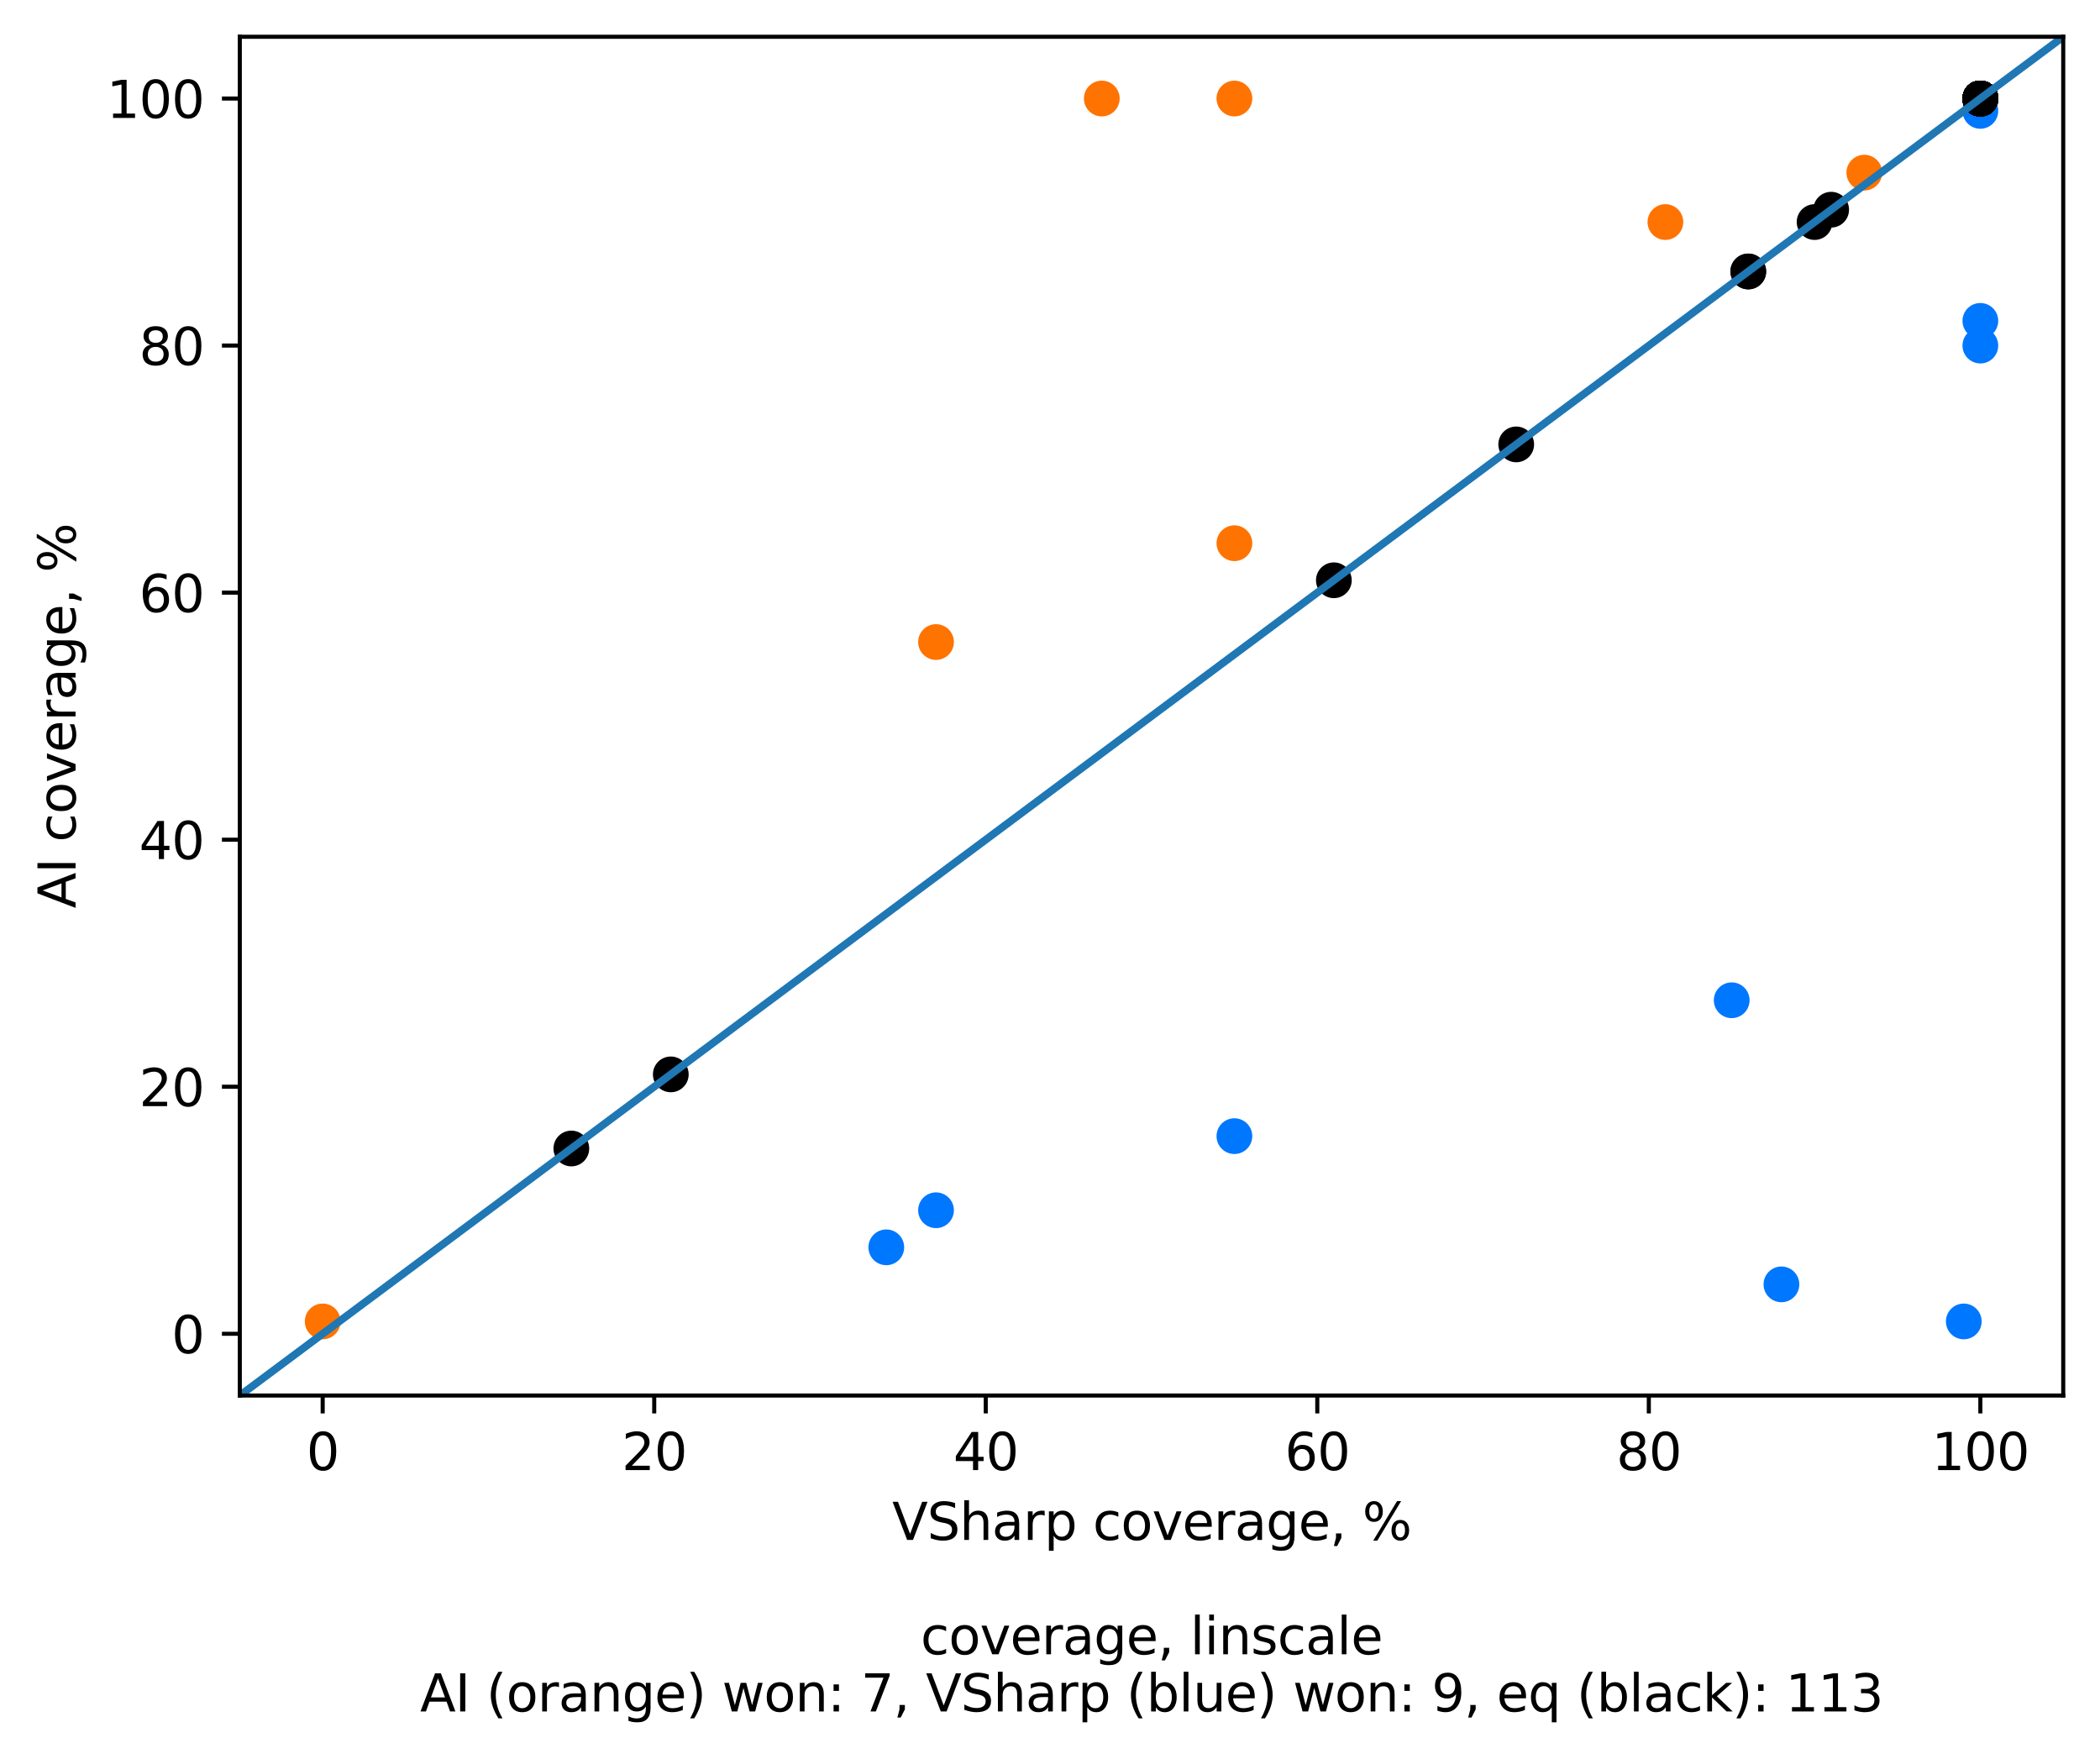 <?xml version="1.0" encoding="utf-8" standalone="no"?>
<!DOCTYPE svg PUBLIC "-//W3C//DTD SVG 1.1//EN"
  "http://www.w3.org/Graphics/SVG/1.1/DTD/svg11.dtd">
<svg xmlns:xlink="http://www.w3.org/1999/xlink" width="411.286pt" height="344.462pt" viewBox="0 0 411.286 344.462" xmlns="http://www.w3.org/2000/svg" version="1.1">
 <defs>
  <style type="text/css">*{stroke-linejoin: round; stroke-linecap: butt}</style>
 </defs>
 <g id="figure_1">
  <g id="patch_1">
   <path d="M 0 344.462 
L 411.286 344.462 
L 411.286 0 
L 0 0 
z
" style="fill: #ffffff"/>
  </g>
  <g id="axes_1">
   <g id="patch_2">
    <path d="M 46.966 273.312 
L 404.086 273.312 
L 404.086 7.2 
L 46.966 7.2 
z
" style="fill: #ffffff"/>
   </g>
   <g id="PathCollection_1">
    <defs>
     <path id="m704a86ed3f" d="M 0 3 
C 0.796 3 1.559 2.684 2.121 2.121 
C 2.684 1.559 3 0.796 3 0 
C 3 -0.796 2.684 -1.559 2.121 -2.121 
C 1.559 -2.684 0.796 -3 0 -3 
C -0.796 -3 -1.559 -2.684 -2.121 -2.121 
C -2.684 -1.559 -3 -0.796 -3 0 
C -3 0.796 -2.684 1.559 -2.121 2.121 
C -1.559 2.684 -0.796 3 0 3 
z
" style="stroke: #ff7300"/>
    </defs>
    <g clip-path="url(#pbf34bbe685)">
     <use xlink:href="#m704a86ed3f" x="215.786" y="19.296" style="fill: #ff7300; stroke: #ff7300"/>
     <use xlink:href="#m704a86ed3f" x="241.758" y="19.296" style="fill: #ff7300; stroke: #ff7300"/>
     <use xlink:href="#m704a86ed3f" x="183.321" y="125.741" style="fill: #ff7300; stroke: #ff7300"/>
     <use xlink:href="#m704a86ed3f" x="326.169" y="43.488" style="fill: #ff7300; stroke: #ff7300"/>
     <use xlink:href="#m704a86ed3f" x="365.127" y="33.811" style="fill: #ff7300; stroke: #ff7300"/>
     <use xlink:href="#m704a86ed3f" x="241.758" y="106.387" style="fill: #ff7300; stroke: #ff7300"/>
     <use xlink:href="#m704a86ed3f" x="63.198" y="258.797" style="fill: #ff7300; stroke: #ff7300"/>
    </g>
   </g>
   <g id="PathCollection_2">
    <defs>
     <path id="m4fed7e44c4" d="M 0 3 
C 0.796 3 1.559 2.684 2.121 2.121 
C 2.684 1.559 3 0.796 3 0 
C 3 -0.796 2.684 -1.559 2.121 -2.121 
C 1.559 -2.684 0.796 -3 0 -3 
C -0.796 -3 -1.559 -2.684 -2.121 -2.121 
C -2.684 -1.559 -3 -0.796 -3 0 
C -3 0.796 -2.684 1.559 -2.121 2.121 
C -1.559 2.684 -0.796 3 0 3 
z
" style="stroke: #0077ff"/>
    </defs>
    <g clip-path="url(#pbf34bbe685)">
     <use xlink:href="#m4fed7e44c4" x="183.321" y="237.024" style="fill: #0077ff; stroke: #0077ff"/>
     <use xlink:href="#m4fed7e44c4" x="241.758" y="222.509" style="fill: #0077ff; stroke: #0077ff"/>
     <use xlink:href="#m4fed7e44c4" x="387.853" y="67.68" style="fill: #0077ff; stroke: #0077ff"/>
     <use xlink:href="#m4fed7e44c4" x="387.853" y="62.842" style="fill: #0077ff; stroke: #0077ff"/>
     <use xlink:href="#m4fed7e44c4" x="384.606" y="258.797" style="fill: #0077ff; stroke: #0077ff"/>
     <use xlink:href="#m4fed7e44c4" x="173.581" y="244.282" style="fill: #0077ff; stroke: #0077ff"/>
     <use xlink:href="#m4fed7e44c4" x="339.155" y="195.898" style="fill: #0077ff; stroke: #0077ff"/>
     <use xlink:href="#m4fed7e44c4" x="348.894" y="251.539" style="fill: #0077ff; stroke: #0077ff"/>
     <use xlink:href="#m4fed7e44c4" x="387.853" y="21.715" style="fill: #0077ff; stroke: #0077ff"/>
    </g>
   </g>
   <g id="PathCollection_3">
    <defs>
     <path id="m175b2036c0" d="M 0 3 
C 0.796 3 1.559 2.684 2.121 2.121 
C 2.684 1.559 3 0.796 3 0 
C 3 -0.796 2.684 -1.559 2.121 -2.121 
C 1.559 -2.684 0.796 -3 0 -3 
C -0.796 -3 -1.559 -2.684 -2.121 -2.121 
C -2.684 -1.559 -3 -0.796 -3 0 
C -3 0.796 -2.684 1.559 -2.121 2.121 
C -1.559 2.684 -0.796 3 0 3 
z
" style="stroke: #000000"/>
    </defs>
    <g clip-path="url(#pbf34bbe685)">
     <use xlink:href="#m175b2036c0" x="387.853" y="19.296" style="stroke: #000000"/>
     <use xlink:href="#m175b2036c0" x="387.853" y="19.296" style="stroke: #000000"/>
     <use xlink:href="#m175b2036c0" x="387.853" y="19.296" style="stroke: #000000"/>
     <use xlink:href="#m175b2036c0" x="387.853" y="19.296" style="stroke: #000000"/>
     <use xlink:href="#m175b2036c0" x="387.853" y="19.296" style="stroke: #000000"/>
     <use xlink:href="#m175b2036c0" x="387.853" y="19.296" style="stroke: #000000"/>
     <use xlink:href="#m175b2036c0" x="387.853" y="19.296" style="stroke: #000000"/>
     <use xlink:href="#m175b2036c0" x="387.853" y="19.296" style="stroke: #000000"/>
     <use xlink:href="#m175b2036c0" x="387.853" y="19.296" style="stroke: #000000"/>
     <use xlink:href="#m175b2036c0" x="387.853" y="19.296" style="stroke: #000000"/>
     <use xlink:href="#m175b2036c0" x="387.853" y="19.296" style="stroke: #000000"/>
     <use xlink:href="#m175b2036c0" x="387.853" y="19.296" style="stroke: #000000"/>
     <use xlink:href="#m175b2036c0" x="387.853" y="19.296" style="stroke: #000000"/>
     <use xlink:href="#m175b2036c0" x="387.853" y="19.296" style="stroke: #000000"/>
     <use xlink:href="#m175b2036c0" x="387.853" y="19.296" style="stroke: #000000"/>
     <use xlink:href="#m175b2036c0" x="387.853" y="19.296" style="stroke: #000000"/>
     <use xlink:href="#m175b2036c0" x="387.853" y="19.296" style="stroke: #000000"/>
     <use xlink:href="#m175b2036c0" x="387.853" y="19.296" style="stroke: #000000"/>
     <use xlink:href="#m175b2036c0" x="387.853" y="19.296" style="stroke: #000000"/>
     <use xlink:href="#m175b2036c0" x="387.853" y="19.296" style="stroke: #000000"/>
     <use xlink:href="#m175b2036c0" x="387.853" y="19.296" style="stroke: #000000"/>
     <use xlink:href="#m175b2036c0" x="387.853" y="19.296" style="stroke: #000000"/>
     <use xlink:href="#m175b2036c0" x="387.853" y="19.296" style="stroke: #000000"/>
     <use xlink:href="#m175b2036c0" x="355.387" y="43.488" style="stroke: #000000"/>
     <use xlink:href="#m175b2036c0" x="387.853" y="19.296" style="stroke: #000000"/>
     <use xlink:href="#m175b2036c0" x="387.853" y="19.296" style="stroke: #000000"/>
     <use xlink:href="#m175b2036c0" x="387.853" y="19.296" style="stroke: #000000"/>
     <use xlink:href="#m175b2036c0" x="387.853" y="19.296" style="stroke: #000000"/>
     <use xlink:href="#m175b2036c0" x="387.853" y="19.296" style="stroke: #000000"/>
     <use xlink:href="#m175b2036c0" x="387.853" y="19.296" style="stroke: #000000"/>
     <use xlink:href="#m175b2036c0" x="387.853" y="19.296" style="stroke: #000000"/>
     <use xlink:href="#m175b2036c0" x="387.853" y="19.296" style="stroke: #000000"/>
     <use xlink:href="#m175b2036c0" x="387.853" y="19.296" style="stroke: #000000"/>
     <use xlink:href="#m175b2036c0" x="387.853" y="19.296" style="stroke: #000000"/>
     <use xlink:href="#m175b2036c0" x="387.853" y="19.296" style="stroke: #000000"/>
     <use xlink:href="#m175b2036c0" x="342.401" y="53.165" style="stroke: #000000"/>
     <use xlink:href="#m175b2036c0" x="387.853" y="19.296" style="stroke: #000000"/>
     <use xlink:href="#m175b2036c0" x="387.853" y="19.296" style="stroke: #000000"/>
     <use xlink:href="#m175b2036c0" x="387.853" y="19.296" style="stroke: #000000"/>
     <use xlink:href="#m175b2036c0" x="387.853" y="19.296" style="stroke: #000000"/>
     <use xlink:href="#m175b2036c0" x="387.853" y="19.296" style="stroke: #000000"/>
     <use xlink:href="#m175b2036c0" x="387.853" y="19.296" style="stroke: #000000"/>
     <use xlink:href="#m175b2036c0" x="387.853" y="19.296" style="stroke: #000000"/>
     <use xlink:href="#m175b2036c0" x="387.853" y="19.296" style="stroke: #000000"/>
     <use xlink:href="#m175b2036c0" x="387.853" y="19.296" style="stroke: #000000"/>
     <use xlink:href="#m175b2036c0" x="387.853" y="19.296" style="stroke: #000000"/>
     <use xlink:href="#m175b2036c0" x="387.853" y="19.296" style="stroke: #000000"/>
     <use xlink:href="#m175b2036c0" x="387.853" y="19.296" style="stroke: #000000"/>
     <use xlink:href="#m175b2036c0" x="387.853" y="19.296" style="stroke: #000000"/>
     <use xlink:href="#m175b2036c0" x="387.853" y="19.296" style="stroke: #000000"/>
     <use xlink:href="#m175b2036c0" x="387.853" y="19.296" style="stroke: #000000"/>
     <use xlink:href="#m175b2036c0" x="387.853" y="19.296" style="stroke: #000000"/>
     <use xlink:href="#m175b2036c0" x="387.853" y="19.296" style="stroke: #000000"/>
     <use xlink:href="#m175b2036c0" x="387.853" y="19.296" style="stroke: #000000"/>
     <use xlink:href="#m175b2036c0" x="387.853" y="19.296" style="stroke: #000000"/>
     <use xlink:href="#m175b2036c0" x="387.853" y="19.296" style="stroke: #000000"/>
     <use xlink:href="#m175b2036c0" x="387.853" y="19.296" style="stroke: #000000"/>
     <use xlink:href="#m175b2036c0" x="387.853" y="19.296" style="stroke: #000000"/>
     <use xlink:href="#m175b2036c0" x="387.853" y="19.296" style="stroke: #000000"/>
     <use xlink:href="#m175b2036c0" x="387.853" y="19.296" style="stroke: #000000"/>
     <use xlink:href="#m175b2036c0" x="387.853" y="19.296" style="stroke: #000000"/>
     <use xlink:href="#m175b2036c0" x="387.853" y="19.296" style="stroke: #000000"/>
     <use xlink:href="#m175b2036c0" x="387.853" y="19.296" style="stroke: #000000"/>
     <use xlink:href="#m175b2036c0" x="387.853" y="19.296" style="stroke: #000000"/>
     <use xlink:href="#m175b2036c0" x="387.853" y="19.296" style="stroke: #000000"/>
     <use xlink:href="#m175b2036c0" x="387.853" y="19.296" style="stroke: #000000"/>
     <use xlink:href="#m175b2036c0" x="296.95" y="87.034" style="stroke: #000000"/>
     <use xlink:href="#m175b2036c0" x="387.853" y="19.296" style="stroke: #000000"/>
     <use xlink:href="#m175b2036c0" x="387.853" y="19.296" style="stroke: #000000"/>
     <use xlink:href="#m175b2036c0" x="261.238" y="113.645" style="stroke: #000000"/>
     <use xlink:href="#m175b2036c0" x="387.853" y="19.296" style="stroke: #000000"/>
     <use xlink:href="#m175b2036c0" x="387.853" y="19.296" style="stroke: #000000"/>
     <use xlink:href="#m175b2036c0" x="387.853" y="19.296" style="stroke: #000000"/>
     <use xlink:href="#m175b2036c0" x="387.853" y="19.296" style="stroke: #000000"/>
     <use xlink:href="#m175b2036c0" x="387.853" y="19.296" style="stroke: #000000"/>
     <use xlink:href="#m175b2036c0" x="387.853" y="19.296" style="stroke: #000000"/>
     <use xlink:href="#m175b2036c0" x="387.853" y="19.296" style="stroke: #000000"/>
     <use xlink:href="#m175b2036c0" x="387.853" y="19.296" style="stroke: #000000"/>
     <use xlink:href="#m175b2036c0" x="387.853" y="19.296" style="stroke: #000000"/>
     <use xlink:href="#m175b2036c0" x="387.853" y="19.296" style="stroke: #000000"/>
     <use xlink:href="#m175b2036c0" x="387.853" y="19.296" style="stroke: #000000"/>
     <use xlink:href="#m175b2036c0" x="387.853" y="19.296" style="stroke: #000000"/>
     <use xlink:href="#m175b2036c0" x="387.853" y="19.296" style="stroke: #000000"/>
     <use xlink:href="#m175b2036c0" x="387.853" y="19.296" style="stroke: #000000"/>
     <use xlink:href="#m175b2036c0" x="342.401" y="53.165" style="stroke: #000000"/>
     <use xlink:href="#m175b2036c0" x="387.853" y="19.296" style="stroke: #000000"/>
     <use xlink:href="#m175b2036c0" x="387.853" y="19.296" style="stroke: #000000"/>
     <use xlink:href="#m175b2036c0" x="387.853" y="19.296" style="stroke: #000000"/>
     <use xlink:href="#m175b2036c0" x="387.853" y="19.296" style="stroke: #000000"/>
     <use xlink:href="#m175b2036c0" x="387.853" y="19.296" style="stroke: #000000"/>
     <use xlink:href="#m175b2036c0" x="387.853" y="19.296" style="stroke: #000000"/>
     <use xlink:href="#m175b2036c0" x="387.853" y="19.296" style="stroke: #000000"/>
     <use xlink:href="#m175b2036c0" x="387.853" y="19.296" style="stroke: #000000"/>
     <use xlink:href="#m175b2036c0" x="387.853" y="19.296" style="stroke: #000000"/>
     <use xlink:href="#m175b2036c0" x="387.853" y="19.296" style="stroke: #000000"/>
     <use xlink:href="#m175b2036c0" x="387.853" y="19.296" style="stroke: #000000"/>
     <use xlink:href="#m175b2036c0" x="387.853" y="19.296" style="stroke: #000000"/>
     <use xlink:href="#m175b2036c0" x="387.853" y="19.296" style="stroke: #000000"/>
     <use xlink:href="#m175b2036c0" x="387.853" y="19.296" style="stroke: #000000"/>
     <use xlink:href="#m175b2036c0" x="387.853" y="19.296" style="stroke: #000000"/>
     <use xlink:href="#m175b2036c0" x="387.853" y="19.296" style="stroke: #000000"/>
     <use xlink:href="#m175b2036c0" x="387.853" y="19.296" style="stroke: #000000"/>
     <use xlink:href="#m175b2036c0" x="387.853" y="19.296" style="stroke: #000000"/>
     <use xlink:href="#m175b2036c0" x="387.853" y="19.296" style="stroke: #000000"/>
     <use xlink:href="#m175b2036c0" x="358.634" y="41.069" style="stroke: #000000"/>
     <use xlink:href="#m175b2036c0" x="387.853" y="19.296" style="stroke: #000000"/>
     <use xlink:href="#m175b2036c0" x="387.853" y="19.296" style="stroke: #000000"/>
     <use xlink:href="#m175b2036c0" x="387.853" y="19.296" style="stroke: #000000"/>
     <use xlink:href="#m175b2036c0" x="387.853" y="19.296" style="stroke: #000000"/>
     <use xlink:href="#m175b2036c0" x="387.853" y="19.296" style="stroke: #000000"/>
     <use xlink:href="#m175b2036c0" x="111.897" y="224.928" style="stroke: #000000"/>
     <use xlink:href="#m175b2036c0" x="387.853" y="19.296" style="stroke: #000000"/>
     <use xlink:href="#m175b2036c0" x="131.376" y="210.413" style="stroke: #000000"/>
    </g>
   </g>
   <g id="matplotlib.axis_1">
    <g id="xtick_1">
     <g id="line2d_1">
      <defs>
       <path id="m1920b83259" d="M 0 0 
L 0 3.5 
" style="stroke: #000000; stroke-width: 0.8"/>
      </defs>
      <g>
       <use xlink:href="#m1920b83259" x="63.198" y="273.312" style="stroke: #000000; stroke-width: 0.8"/>
      </g>
     </g>
     <g id="text_1">
      <!-- 0 -->
      <g transform="translate(60.017 287.91) scale(0.1 -0.1)">
       <defs>
        <path id="DejaVuSans-30" d="M 2034 4250 
Q 1547 4250 1301 3770 
Q 1056 3291 1056 2328 
Q 1056 1369 1301 889 
Q 1547 409 2034 409 
Q 2525 409 2770 889 
Q 3016 1369 3016 2328 
Q 3016 3291 2770 3770 
Q 2525 4250 2034 4250 
z
M 2034 4750 
Q 2819 4750 3233 4129 
Q 3647 3509 3647 2328 
Q 3647 1150 3233 529 
Q 2819 -91 2034 -91 
Q 1250 -91 836 529 
Q 422 1150 422 2328 
Q 422 3509 836 4129 
Q 1250 4750 2034 4750 
z
" transform="scale(0.016)"/>
       </defs>
       <use xlink:href="#DejaVuSans-30"/>
      </g>
     </g>
    </g>
    <g id="xtick_2">
     <g id="line2d_2">
      <g>
       <use xlink:href="#m1920b83259" x="128.129" y="273.312" style="stroke: #000000; stroke-width: 0.8"/>
      </g>
     </g>
     <g id="text_2">
      <!-- 20 -->
      <g transform="translate(121.767 287.91) scale(0.1 -0.1)">
       <defs>
        <path id="DejaVuSans-32" d="M 1228 531 
L 3431 531 
L 3431 0 
L 469 0 
L 469 531 
Q 828 903 1448 1529 
Q 2069 2156 2228 2338 
Q 2531 2678 2651 2914 
Q 2772 3150 2772 3378 
Q 2772 3750 2511 3984 
Q 2250 4219 1831 4219 
Q 1534 4219 1204 4116 
Q 875 4013 500 3803 
L 500 4441 
Q 881 4594 1212 4672 
Q 1544 4750 1819 4750 
Q 2544 4750 2975 4387 
Q 3406 4025 3406 3419 
Q 3406 3131 3298 2873 
Q 3191 2616 2906 2266 
Q 2828 2175 2409 1742 
Q 1991 1309 1228 531 
z
" transform="scale(0.016)"/>
       </defs>
       <use xlink:href="#DejaVuSans-32"/>
       <use xlink:href="#DejaVuSans-30" x="63.623"/>
      </g>
     </g>
    </g>
    <g id="xtick_3">
     <g id="line2d_3">
      <g>
       <use xlink:href="#m1920b83259" x="193.06" y="273.312" style="stroke: #000000; stroke-width: 0.8"/>
      </g>
     </g>
     <g id="text_3">
      <!-- 40 -->
      <g transform="translate(186.698 287.91) scale(0.1 -0.1)">
       <defs>
        <path id="DejaVuSans-34" d="M 2419 4116 
L 825 1625 
L 2419 1625 
L 2419 4116 
z
M 2253 4666 
L 3047 4666 
L 3047 1625 
L 3713 1625 
L 3713 1100 
L 3047 1100 
L 3047 0 
L 2419 0 
L 2419 1100 
L 313 1100 
L 313 1709 
L 2253 4666 
z
" transform="scale(0.016)"/>
       </defs>
       <use xlink:href="#DejaVuSans-34"/>
       <use xlink:href="#DejaVuSans-30" x="63.623"/>
      </g>
     </g>
    </g>
    <g id="xtick_4">
     <g id="line2d_4">
      <g>
       <use xlink:href="#m1920b83259" x="257.991" y="273.312" style="stroke: #000000; stroke-width: 0.8"/>
      </g>
     </g>
     <g id="text_4">
      <!-- 60 -->
      <g transform="translate(251.629 287.91) scale(0.1 -0.1)">
       <defs>
        <path id="DejaVuSans-36" d="M 2113 2584 
Q 1688 2584 1439 2293 
Q 1191 2003 1191 1497 
Q 1191 994 1439 701 
Q 1688 409 2113 409 
Q 2538 409 2786 701 
Q 3034 994 3034 1497 
Q 3034 2003 2786 2293 
Q 2538 2584 2113 2584 
z
M 3366 4563 
L 3366 3988 
Q 3128 4100 2886 4159 
Q 2644 4219 2406 4219 
Q 1781 4219 1451 3797 
Q 1122 3375 1075 2522 
Q 1259 2794 1537 2939 
Q 1816 3084 2150 3084 
Q 2853 3084 3261 2657 
Q 3669 2231 3669 1497 
Q 3669 778 3244 343 
Q 2819 -91 2113 -91 
Q 1303 -91 875 529 
Q 447 1150 447 2328 
Q 447 3434 972 4092 
Q 1497 4750 2381 4750 
Q 2619 4750 2861 4703 
Q 3103 4656 3366 4563 
z
" transform="scale(0.016)"/>
       </defs>
       <use xlink:href="#DejaVuSans-36"/>
       <use xlink:href="#DejaVuSans-30" x="63.623"/>
      </g>
     </g>
    </g>
    <g id="xtick_5">
     <g id="line2d_5">
      <g>
       <use xlink:href="#m1920b83259" x="322.922" y="273.312" style="stroke: #000000; stroke-width: 0.8"/>
      </g>
     </g>
     <g id="text_5">
      <!-- 80 -->
      <g transform="translate(316.559 287.91) scale(0.1 -0.1)">
       <defs>
        <path id="DejaVuSans-38" d="M 2034 2216 
Q 1584 2216 1326 1975 
Q 1069 1734 1069 1313 
Q 1069 891 1326 650 
Q 1584 409 2034 409 
Q 2484 409 2743 651 
Q 3003 894 3003 1313 
Q 3003 1734 2745 1975 
Q 2488 2216 2034 2216 
z
M 1403 2484 
Q 997 2584 770 2862 
Q 544 3141 544 3541 
Q 544 4100 942 4425 
Q 1341 4750 2034 4750 
Q 2731 4750 3128 4425 
Q 3525 4100 3525 3541 
Q 3525 3141 3298 2862 
Q 3072 2584 2669 2484 
Q 3125 2378 3379 2068 
Q 3634 1759 3634 1313 
Q 3634 634 3220 271 
Q 2806 -91 2034 -91 
Q 1263 -91 848 271 
Q 434 634 434 1313 
Q 434 1759 690 2068 
Q 947 2378 1403 2484 
z
M 1172 3481 
Q 1172 3119 1398 2916 
Q 1625 2713 2034 2713 
Q 2441 2713 2670 2916 
Q 2900 3119 2900 3481 
Q 2900 3844 2670 4047 
Q 2441 4250 2034 4250 
Q 1625 4250 1398 4047 
Q 1172 3844 1172 3481 
z
" transform="scale(0.016)"/>
       </defs>
       <use xlink:href="#DejaVuSans-38"/>
       <use xlink:href="#DejaVuSans-30" x="63.623"/>
      </g>
     </g>
    </g>
    <g id="xtick_6">
     <g id="line2d_6">
      <g>
       <use xlink:href="#m1920b83259" x="387.853" y="273.312" style="stroke: #000000; stroke-width: 0.8"/>
      </g>
     </g>
     <g id="text_6">
      <!-- 100 -->
      <g transform="translate(378.309 287.91) scale(0.1 -0.1)">
       <defs>
        <path id="DejaVuSans-31" d="M 794 531 
L 1825 531 
L 1825 4091 
L 703 3866 
L 703 4441 
L 1819 4666 
L 2450 4666 
L 2450 531 
L 3481 531 
L 3481 0 
L 794 0 
L 794 531 
z
" transform="scale(0.016)"/>
       </defs>
       <use xlink:href="#DejaVuSans-31"/>
       <use xlink:href="#DejaVuSans-30" x="63.623"/>
       <use xlink:href="#DejaVuSans-30" x="127.246"/>
      </g>
     </g>
    </g>
    <g id="text_7">
     <!-- VSharp coverage, % -->
     <g transform="translate(174.736 301.589) scale(0.1 -0.1)">
      <defs>
       <path id="DejaVuSans-56" d="M 1831 0 
L 50 4666 
L 709 4666 
L 2188 738 
L 3669 4666 
L 4325 4666 
L 2547 0 
L 1831 0 
z
" transform="scale(0.016)"/>
       <path id="DejaVuSans-53" d="M 3425 4513 
L 3425 3897 
Q 3066 4069 2747 4153 
Q 2428 4238 2131 4238 
Q 1616 4238 1336 4038 
Q 1056 3838 1056 3469 
Q 1056 3159 1242 3001 
Q 1428 2844 1947 2747 
L 2328 2669 
Q 3034 2534 3370 2195 
Q 3706 1856 3706 1288 
Q 3706 609 3251 259 
Q 2797 -91 1919 -91 
Q 1588 -91 1214 -16 
Q 841 59 441 206 
L 441 856 
Q 825 641 1194 531 
Q 1563 422 1919 422 
Q 2459 422 2753 634 
Q 3047 847 3047 1241 
Q 3047 1584 2836 1778 
Q 2625 1972 2144 2069 
L 1759 2144 
Q 1053 2284 737 2584 
Q 422 2884 422 3419 
Q 422 4038 858 4394 
Q 1294 4750 2059 4750 
Q 2388 4750 2728 4690 
Q 3069 4631 3425 4513 
z
" transform="scale(0.016)"/>
       <path id="DejaVuSans-68" d="M 3513 2113 
L 3513 0 
L 2938 0 
L 2938 2094 
Q 2938 2591 2744 2837 
Q 2550 3084 2163 3084 
Q 1697 3084 1428 2787 
Q 1159 2491 1159 1978 
L 1159 0 
L 581 0 
L 581 4863 
L 1159 4863 
L 1159 2956 
Q 1366 3272 1645 3428 
Q 1925 3584 2291 3584 
Q 2894 3584 3203 3211 
Q 3513 2838 3513 2113 
z
" transform="scale(0.016)"/>
       <path id="DejaVuSans-61" d="M 2194 1759 
Q 1497 1759 1228 1600 
Q 959 1441 959 1056 
Q 959 750 1161 570 
Q 1363 391 1709 391 
Q 2188 391 2477 730 
Q 2766 1069 2766 1631 
L 2766 1759 
L 2194 1759 
z
M 3341 1997 
L 3341 0 
L 2766 0 
L 2766 531 
Q 2569 213 2275 61 
Q 1981 -91 1556 -91 
Q 1019 -91 701 211 
Q 384 513 384 1019 
Q 384 1609 779 1909 
Q 1175 2209 1959 2209 
L 2766 2209 
L 2766 2266 
Q 2766 2663 2505 2880 
Q 2244 3097 1772 3097 
Q 1472 3097 1187 3025 
Q 903 2953 641 2809 
L 641 3341 
Q 956 3463 1253 3523 
Q 1550 3584 1831 3584 
Q 2591 3584 2966 3190 
Q 3341 2797 3341 1997 
z
" transform="scale(0.016)"/>
       <path id="DejaVuSans-72" d="M 2631 2963 
Q 2534 3019 2420 3045 
Q 2306 3072 2169 3072 
Q 1681 3072 1420 2755 
Q 1159 2438 1159 1844 
L 1159 0 
L 581 0 
L 581 3500 
L 1159 3500 
L 1159 2956 
Q 1341 3275 1631 3429 
Q 1922 3584 2338 3584 
Q 2397 3584 2469 3576 
Q 2541 3569 2628 3553 
L 2631 2963 
z
" transform="scale(0.016)"/>
       <path id="DejaVuSans-70" d="M 1159 525 
L 1159 -1331 
L 581 -1331 
L 581 3500 
L 1159 3500 
L 1159 2969 
Q 1341 3281 1617 3432 
Q 1894 3584 2278 3584 
Q 2916 3584 3314 3078 
Q 3713 2572 3713 1747 
Q 3713 922 3314 415 
Q 2916 -91 2278 -91 
Q 1894 -91 1617 61 
Q 1341 213 1159 525 
z
M 3116 1747 
Q 3116 2381 2855 2742 
Q 2594 3103 2138 3103 
Q 1681 3103 1420 2742 
Q 1159 2381 1159 1747 
Q 1159 1113 1420 752 
Q 1681 391 2138 391 
Q 2594 391 2855 752 
Q 3116 1113 3116 1747 
z
" transform="scale(0.016)"/>
       <path id="DejaVuSans-20" transform="scale(0.016)"/>
       <path id="DejaVuSans-63" d="M 3122 3366 
L 3122 2828 
Q 2878 2963 2633 3030 
Q 2388 3097 2138 3097 
Q 1578 3097 1268 2742 
Q 959 2388 959 1747 
Q 959 1106 1268 751 
Q 1578 397 2138 397 
Q 2388 397 2633 464 
Q 2878 531 3122 666 
L 3122 134 
Q 2881 22 2623 -34 
Q 2366 -91 2075 -91 
Q 1284 -91 818 406 
Q 353 903 353 1747 
Q 353 2603 823 3093 
Q 1294 3584 2113 3584 
Q 2378 3584 2631 3529 
Q 2884 3475 3122 3366 
z
" transform="scale(0.016)"/>
       <path id="DejaVuSans-6f" d="M 1959 3097 
Q 1497 3097 1228 2736 
Q 959 2375 959 1747 
Q 959 1119 1226 758 
Q 1494 397 1959 397 
Q 2419 397 2687 759 
Q 2956 1122 2956 1747 
Q 2956 2369 2687 2733 
Q 2419 3097 1959 3097 
z
M 1959 3584 
Q 2709 3584 3137 3096 
Q 3566 2609 3566 1747 
Q 3566 888 3137 398 
Q 2709 -91 1959 -91 
Q 1206 -91 779 398 
Q 353 888 353 1747 
Q 353 2609 779 3096 
Q 1206 3584 1959 3584 
z
" transform="scale(0.016)"/>
       <path id="DejaVuSans-76" d="M 191 3500 
L 800 3500 
L 1894 563 
L 2988 3500 
L 3597 3500 
L 2284 0 
L 1503 0 
L 191 3500 
z
" transform="scale(0.016)"/>
       <path id="DejaVuSans-65" d="M 3597 1894 
L 3597 1613 
L 953 1613 
Q 991 1019 1311 708 
Q 1631 397 2203 397 
Q 2534 397 2845 478 
Q 3156 559 3463 722 
L 3463 178 
Q 3153 47 2828 -22 
Q 2503 -91 2169 -91 
Q 1331 -91 842 396 
Q 353 884 353 1716 
Q 353 2575 817 3079 
Q 1281 3584 2069 3584 
Q 2775 3584 3186 3129 
Q 3597 2675 3597 1894 
z
M 3022 2063 
Q 3016 2534 2758 2815 
Q 2500 3097 2075 3097 
Q 1594 3097 1305 2825 
Q 1016 2553 972 2059 
L 3022 2063 
z
" transform="scale(0.016)"/>
       <path id="DejaVuSans-67" d="M 2906 1791 
Q 2906 2416 2648 2759 
Q 2391 3103 1925 3103 
Q 1463 3103 1205 2759 
Q 947 2416 947 1791 
Q 947 1169 1205 825 
Q 1463 481 1925 481 
Q 2391 481 2648 825 
Q 2906 1169 2906 1791 
z
M 3481 434 
Q 3481 -459 3084 -895 
Q 2688 -1331 1869 -1331 
Q 1566 -1331 1297 -1286 
Q 1028 -1241 775 -1147 
L 775 -588 
Q 1028 -725 1275 -790 
Q 1522 -856 1778 -856 
Q 2344 -856 2625 -561 
Q 2906 -266 2906 331 
L 2906 616 
Q 2728 306 2450 153 
Q 2172 0 1784 0 
Q 1141 0 747 490 
Q 353 981 353 1791 
Q 353 2603 747 3093 
Q 1141 3584 1784 3584 
Q 2172 3584 2450 3431 
Q 2728 3278 2906 2969 
L 2906 3500 
L 3481 3500 
L 3481 434 
z
" transform="scale(0.016)"/>
       <path id="DejaVuSans-2c" d="M 750 794 
L 1409 794 
L 1409 256 
L 897 -744 
L 494 -744 
L 750 256 
L 750 794 
z
" transform="scale(0.016)"/>
       <path id="DejaVuSans-25" d="M 4653 2053 
Q 4381 2053 4226 1822 
Q 4072 1591 4072 1178 
Q 4072 772 4226 539 
Q 4381 306 4653 306 
Q 4919 306 5073 539 
Q 5228 772 5228 1178 
Q 5228 1588 5073 1820 
Q 4919 2053 4653 2053 
z
M 4653 2450 
Q 5147 2450 5437 2106 
Q 5728 1763 5728 1178 
Q 5728 594 5436 251 
Q 5144 -91 4653 -91 
Q 4153 -91 3862 251 
Q 3572 594 3572 1178 
Q 3572 1766 3864 2108 
Q 4156 2450 4653 2450 
z
M 1428 4353 
Q 1159 4353 1004 4120 
Q 850 3888 850 3481 
Q 850 3069 1003 2837 
Q 1156 2606 1428 2606 
Q 1700 2606 1854 2837 
Q 2009 3069 2009 3481 
Q 2009 3884 1853 4118 
Q 1697 4353 1428 4353 
z
M 4250 4750 
L 4750 4750 
L 1831 -91 
L 1331 -91 
L 4250 4750 
z
M 1428 4750 
Q 1922 4750 2215 4408 
Q 2509 4066 2509 3481 
Q 2509 2891 2217 2550 
Q 1925 2209 1428 2209 
Q 931 2209 642 2551 
Q 353 2894 353 3481 
Q 353 4063 643 4406 
Q 934 4750 1428 4750 
z
" transform="scale(0.016)"/>
      </defs>
      <use xlink:href="#DejaVuSans-56"/>
      <use xlink:href="#DejaVuSans-53" x="68.408"/>
      <use xlink:href="#DejaVuSans-68" x="131.885"/>
      <use xlink:href="#DejaVuSans-61" x="195.264"/>
      <use xlink:href="#DejaVuSans-72" x="256.543"/>
      <use xlink:href="#DejaVuSans-70" x="297.656"/>
      <use xlink:href="#DejaVuSans-20" x="361.133"/>
      <use xlink:href="#DejaVuSans-63" x="392.92"/>
      <use xlink:href="#DejaVuSans-6f" x="447.9"/>
      <use xlink:href="#DejaVuSans-76" x="509.082"/>
      <use xlink:href="#DejaVuSans-65" x="568.262"/>
      <use xlink:href="#DejaVuSans-72" x="629.785"/>
      <use xlink:href="#DejaVuSans-61" x="670.898"/>
      <use xlink:href="#DejaVuSans-67" x="732.178"/>
      <use xlink:href="#DejaVuSans-65" x="795.654"/>
      <use xlink:href="#DejaVuSans-2c" x="857.178"/>
      <use xlink:href="#DejaVuSans-20" x="888.965"/>
      <use xlink:href="#DejaVuSans-25" x="920.752"/>
     </g>
     <!--  -->
     <g transform="translate(225.526 312.786) scale(0.1 -0.1)"/>
     <!-- coverage, linscale -->
     <g transform="translate(180.302 323.984) scale(0.1 -0.1)">
      <defs>
       <path id="DejaVuSans-6c" d="M 603 4863 
L 1178 4863 
L 1178 0 
L 603 0 
L 603 4863 
z
" transform="scale(0.016)"/>
       <path id="DejaVuSans-69" d="M 603 3500 
L 1178 3500 
L 1178 0 
L 603 0 
L 603 3500 
z
M 603 4863 
L 1178 4863 
L 1178 4134 
L 603 4134 
L 603 4863 
z
" transform="scale(0.016)"/>
       <path id="DejaVuSans-6e" d="M 3513 2113 
L 3513 0 
L 2938 0 
L 2938 2094 
Q 2938 2591 2744 2837 
Q 2550 3084 2163 3084 
Q 1697 3084 1428 2787 
Q 1159 2491 1159 1978 
L 1159 0 
L 581 0 
L 581 3500 
L 1159 3500 
L 1159 2956 
Q 1366 3272 1645 3428 
Q 1925 3584 2291 3584 
Q 2894 3584 3203 3211 
Q 3513 2838 3513 2113 
z
" transform="scale(0.016)"/>
       <path id="DejaVuSans-73" d="M 2834 3397 
L 2834 2853 
Q 2591 2978 2328 3040 
Q 2066 3103 1784 3103 
Q 1356 3103 1142 2972 
Q 928 2841 928 2578 
Q 928 2378 1081 2264 
Q 1234 2150 1697 2047 
L 1894 2003 
Q 2506 1872 2764 1633 
Q 3022 1394 3022 966 
Q 3022 478 2636 193 
Q 2250 -91 1575 -91 
Q 1294 -91 989 -36 
Q 684 19 347 128 
L 347 722 
Q 666 556 975 473 
Q 1284 391 1588 391 
Q 1994 391 2212 530 
Q 2431 669 2431 922 
Q 2431 1156 2273 1281 
Q 2116 1406 1581 1522 
L 1381 1569 
Q 847 1681 609 1914 
Q 372 2147 372 2553 
Q 372 3047 722 3315 
Q 1072 3584 1716 3584 
Q 2034 3584 2315 3537 
Q 2597 3491 2834 3397 
z
" transform="scale(0.016)"/>
      </defs>
      <use xlink:href="#DejaVuSans-63"/>
      <use xlink:href="#DejaVuSans-6f" x="54.98"/>
      <use xlink:href="#DejaVuSans-76" x="116.162"/>
      <use xlink:href="#DejaVuSans-65" x="175.342"/>
      <use xlink:href="#DejaVuSans-72" x="236.865"/>
      <use xlink:href="#DejaVuSans-61" x="277.979"/>
      <use xlink:href="#DejaVuSans-67" x="339.258"/>
      <use xlink:href="#DejaVuSans-65" x="402.734"/>
      <use xlink:href="#DejaVuSans-2c" x="464.258"/>
      <use xlink:href="#DejaVuSans-20" x="496.045"/>
      <use xlink:href="#DejaVuSans-6c" x="527.832"/>
      <use xlink:href="#DejaVuSans-69" x="555.615"/>
      <use xlink:href="#DejaVuSans-6e" x="583.398"/>
      <use xlink:href="#DejaVuSans-73" x="646.777"/>
      <use xlink:href="#DejaVuSans-63" x="698.877"/>
      <use xlink:href="#DejaVuSans-61" x="753.857"/>
      <use xlink:href="#DejaVuSans-6c" x="815.137"/>
      <use xlink:href="#DejaVuSans-65" x="842.92"/>
     </g>
     <!-- AI (orange) won: 7, VSharp (blue) won: 9, eq (black): 113 -->
     <g transform="translate(82.276 335.182) scale(0.1 -0.1)">
      <defs>
       <path id="DejaVuSans-41" d="M 2188 4044 
L 1331 1722 
L 3047 1722 
L 2188 4044 
z
M 1831 4666 
L 2547 4666 
L 4325 0 
L 3669 0 
L 3244 1197 
L 1141 1197 
L 716 0 
L 50 0 
L 1831 4666 
z
" transform="scale(0.016)"/>
       <path id="DejaVuSans-49" d="M 628 4666 
L 1259 4666 
L 1259 0 
L 628 0 
L 628 4666 
z
" transform="scale(0.016)"/>
       <path id="DejaVuSans-28" d="M 1984 4856 
Q 1566 4138 1362 3434 
Q 1159 2731 1159 2009 
Q 1159 1288 1364 580 
Q 1569 -128 1984 -844 
L 1484 -844 
Q 1016 -109 783 600 
Q 550 1309 550 2009 
Q 550 2706 781 3412 
Q 1013 4119 1484 4856 
L 1984 4856 
z
" transform="scale(0.016)"/>
       <path id="DejaVuSans-29" d="M 513 4856 
L 1013 4856 
Q 1481 4119 1714 3412 
Q 1947 2706 1947 2009 
Q 1947 1309 1714 600 
Q 1481 -109 1013 -844 
L 513 -844 
Q 928 -128 1133 580 
Q 1338 1288 1338 2009 
Q 1338 2731 1133 3434 
Q 928 4138 513 4856 
z
" transform="scale(0.016)"/>
       <path id="DejaVuSans-77" d="M 269 3500 
L 844 3500 
L 1563 769 
L 2278 3500 
L 2956 3500 
L 3675 769 
L 4391 3500 
L 4966 3500 
L 4050 0 
L 3372 0 
L 2619 2869 
L 1863 0 
L 1184 0 
L 269 3500 
z
" transform="scale(0.016)"/>
       <path id="DejaVuSans-3a" d="M 750 794 
L 1409 794 
L 1409 0 
L 750 0 
L 750 794 
z
M 750 3309 
L 1409 3309 
L 1409 2516 
L 750 2516 
L 750 3309 
z
" transform="scale(0.016)"/>
       <path id="DejaVuSans-37" d="M 525 4666 
L 3525 4666 
L 3525 4397 
L 1831 0 
L 1172 0 
L 2766 4134 
L 525 4134 
L 525 4666 
z
" transform="scale(0.016)"/>
       <path id="DejaVuSans-62" d="M 3116 1747 
Q 3116 2381 2855 2742 
Q 2594 3103 2138 3103 
Q 1681 3103 1420 2742 
Q 1159 2381 1159 1747 
Q 1159 1113 1420 752 
Q 1681 391 2138 391 
Q 2594 391 2855 752 
Q 3116 1113 3116 1747 
z
M 1159 2969 
Q 1341 3281 1617 3432 
Q 1894 3584 2278 3584 
Q 2916 3584 3314 3078 
Q 3713 2572 3713 1747 
Q 3713 922 3314 415 
Q 2916 -91 2278 -91 
Q 1894 -91 1617 61 
Q 1341 213 1159 525 
L 1159 0 
L 581 0 
L 581 4863 
L 1159 4863 
L 1159 2969 
z
" transform="scale(0.016)"/>
       <path id="DejaVuSans-75" d="M 544 1381 
L 544 3500 
L 1119 3500 
L 1119 1403 
Q 1119 906 1312 657 
Q 1506 409 1894 409 
Q 2359 409 2629 706 
Q 2900 1003 2900 1516 
L 2900 3500 
L 3475 3500 
L 3475 0 
L 2900 0 
L 2900 538 
Q 2691 219 2414 64 
Q 2138 -91 1772 -91 
Q 1169 -91 856 284 
Q 544 659 544 1381 
z
M 1991 3584 
L 1991 3584 
z
" transform="scale(0.016)"/>
       <path id="DejaVuSans-39" d="M 703 97 
L 703 672 
Q 941 559 1184 500 
Q 1428 441 1663 441 
Q 2288 441 2617 861 
Q 2947 1281 2994 2138 
Q 2813 1869 2534 1725 
Q 2256 1581 1919 1581 
Q 1219 1581 811 2004 
Q 403 2428 403 3163 
Q 403 3881 828 4315 
Q 1253 4750 1959 4750 
Q 2769 4750 3195 4129 
Q 3622 3509 3622 2328 
Q 3622 1225 3098 567 
Q 2575 -91 1691 -91 
Q 1453 -91 1209 -44 
Q 966 3 703 97 
z
M 1959 2075 
Q 2384 2075 2632 2365 
Q 2881 2656 2881 3163 
Q 2881 3666 2632 3958 
Q 2384 4250 1959 4250 
Q 1534 4250 1286 3958 
Q 1038 3666 1038 3163 
Q 1038 2656 1286 2365 
Q 1534 2075 1959 2075 
z
" transform="scale(0.016)"/>
       <path id="DejaVuSans-71" d="M 947 1747 
Q 947 1113 1208 752 
Q 1469 391 1925 391 
Q 2381 391 2643 752 
Q 2906 1113 2906 1747 
Q 2906 2381 2643 2742 
Q 2381 3103 1925 3103 
Q 1469 3103 1208 2742 
Q 947 2381 947 1747 
z
M 2906 525 
Q 2725 213 2448 61 
Q 2172 -91 1784 -91 
Q 1150 -91 751 415 
Q 353 922 353 1747 
Q 353 2572 751 3078 
Q 1150 3584 1784 3584 
Q 2172 3584 2448 3432 
Q 2725 3281 2906 2969 
L 2906 3500 
L 3481 3500 
L 3481 -1331 
L 2906 -1331 
L 2906 525 
z
" transform="scale(0.016)"/>
       <path id="DejaVuSans-6b" d="M 581 4863 
L 1159 4863 
L 1159 1991 
L 2875 3500 
L 3609 3500 
L 1753 1863 
L 3688 0 
L 2938 0 
L 1159 1709 
L 1159 0 
L 581 0 
L 581 4863 
z
" transform="scale(0.016)"/>
       <path id="DejaVuSans-33" d="M 2597 2516 
Q 3050 2419 3304 2112 
Q 3559 1806 3559 1356 
Q 3559 666 3084 287 
Q 2609 -91 1734 -91 
Q 1441 -91 1130 -33 
Q 819 25 488 141 
L 488 750 
Q 750 597 1062 519 
Q 1375 441 1716 441 
Q 2309 441 2620 675 
Q 2931 909 2931 1356 
Q 2931 1769 2642 2001 
Q 2353 2234 1838 2234 
L 1294 2234 
L 1294 2753 
L 1863 2753 
Q 2328 2753 2575 2939 
Q 2822 3125 2822 3475 
Q 2822 3834 2567 4026 
Q 2313 4219 1838 4219 
Q 1578 4219 1281 4162 
Q 984 4106 628 3988 
L 628 4550 
Q 988 4650 1302 4700 
Q 1616 4750 1894 4750 
Q 2613 4750 3031 4423 
Q 3450 4097 3450 3541 
Q 3450 3153 3228 2886 
Q 3006 2619 2597 2516 
z
" transform="scale(0.016)"/>
      </defs>
      <use xlink:href="#DejaVuSans-41"/>
      <use xlink:href="#DejaVuSans-49" x="68.408"/>
      <use xlink:href="#DejaVuSans-20" x="97.9"/>
      <use xlink:href="#DejaVuSans-28" x="129.688"/>
      <use xlink:href="#DejaVuSans-6f" x="168.701"/>
      <use xlink:href="#DejaVuSans-72" x="229.883"/>
      <use xlink:href="#DejaVuSans-61" x="270.996"/>
      <use xlink:href="#DejaVuSans-6e" x="332.275"/>
      <use xlink:href="#DejaVuSans-67" x="395.654"/>
      <use xlink:href="#DejaVuSans-65" x="459.131"/>
      <use xlink:href="#DejaVuSans-29" x="520.654"/>
      <use xlink:href="#DejaVuSans-20" x="559.668"/>
      <use xlink:href="#DejaVuSans-77" x="591.455"/>
      <use xlink:href="#DejaVuSans-6f" x="673.242"/>
      <use xlink:href="#DejaVuSans-6e" x="734.424"/>
      <use xlink:href="#DejaVuSans-3a" x="797.803"/>
      <use xlink:href="#DejaVuSans-20" x="831.494"/>
      <use xlink:href="#DejaVuSans-37" x="863.281"/>
      <use xlink:href="#DejaVuSans-2c" x="926.904"/>
      <use xlink:href="#DejaVuSans-20" x="958.691"/>
      <use xlink:href="#DejaVuSans-56" x="990.479"/>
      <use xlink:href="#DejaVuSans-53" x="1058.887"/>
      <use xlink:href="#DejaVuSans-68" x="1122.363"/>
      <use xlink:href="#DejaVuSans-61" x="1185.742"/>
      <use xlink:href="#DejaVuSans-72" x="1247.021"/>
      <use xlink:href="#DejaVuSans-70" x="1288.135"/>
      <use xlink:href="#DejaVuSans-20" x="1351.611"/>
      <use xlink:href="#DejaVuSans-28" x="1383.398"/>
      <use xlink:href="#DejaVuSans-62" x="1422.412"/>
      <use xlink:href="#DejaVuSans-6c" x="1485.889"/>
      <use xlink:href="#DejaVuSans-75" x="1513.672"/>
      <use xlink:href="#DejaVuSans-65" x="1577.051"/>
      <use xlink:href="#DejaVuSans-29" x="1638.574"/>
      <use xlink:href="#DejaVuSans-20" x="1677.588"/>
      <use xlink:href="#DejaVuSans-77" x="1709.375"/>
      <use xlink:href="#DejaVuSans-6f" x="1791.162"/>
      <use xlink:href="#DejaVuSans-6e" x="1852.344"/>
      <use xlink:href="#DejaVuSans-3a" x="1915.723"/>
      <use xlink:href="#DejaVuSans-20" x="1949.414"/>
      <use xlink:href="#DejaVuSans-39" x="1981.201"/>
      <use xlink:href="#DejaVuSans-2c" x="2044.824"/>
      <use xlink:href="#DejaVuSans-20" x="2076.611"/>
      <use xlink:href="#DejaVuSans-65" x="2108.398"/>
      <use xlink:href="#DejaVuSans-71" x="2169.922"/>
      <use xlink:href="#DejaVuSans-20" x="2233.398"/>
      <use xlink:href="#DejaVuSans-28" x="2265.186"/>
      <use xlink:href="#DejaVuSans-62" x="2304.199"/>
      <use xlink:href="#DejaVuSans-6c" x="2367.676"/>
      <use xlink:href="#DejaVuSans-61" x="2395.459"/>
      <use xlink:href="#DejaVuSans-63" x="2456.738"/>
      <use xlink:href="#DejaVuSans-6b" x="2511.719"/>
      <use xlink:href="#DejaVuSans-29" x="2569.629"/>
      <use xlink:href="#DejaVuSans-3a" x="2608.643"/>
      <use xlink:href="#DejaVuSans-20" x="2642.334"/>
      <use xlink:href="#DejaVuSans-31" x="2674.121"/>
      <use xlink:href="#DejaVuSans-31" x="2737.744"/>
      <use xlink:href="#DejaVuSans-33" x="2801.367"/>
     </g>
    </g>
   </g>
   <g id="matplotlib.axis_2">
    <g id="ytick_1">
     <g id="line2d_7">
      <defs>
       <path id="m1d29c277e5" d="M 0 0 
L -3.5 0 
" style="stroke: #000000; stroke-width: 0.8"/>
      </defs>
      <g>
       <use xlink:href="#m1d29c277e5" x="46.966" y="261.216" style="stroke: #000000; stroke-width: 0.8"/>
      </g>
     </g>
     <g id="text_8">
      <!-- 0 -->
      <g transform="translate(33.603 265.015) scale(0.1 -0.1)">
       <use xlink:href="#DejaVuSans-30"/>
      </g>
     </g>
    </g>
    <g id="ytick_2">
     <g id="line2d_8">
      <g>
       <use xlink:href="#m1d29c277e5" x="46.966" y="212.832" style="stroke: #000000; stroke-width: 0.8"/>
      </g>
     </g>
     <g id="text_9">
      <!-- 20 -->
      <g transform="translate(27.241 216.631) scale(0.1 -0.1)">
       <use xlink:href="#DejaVuSans-32"/>
       <use xlink:href="#DejaVuSans-30" x="63.623"/>
      </g>
     </g>
    </g>
    <g id="ytick_3">
     <g id="line2d_9">
      <g>
       <use xlink:href="#m1d29c277e5" x="46.966" y="164.448" style="stroke: #000000; stroke-width: 0.8"/>
      </g>
     </g>
     <g id="text_10">
      <!-- 40 -->
      <g transform="translate(27.241 168.247) scale(0.1 -0.1)">
       <use xlink:href="#DejaVuSans-34"/>
       <use xlink:href="#DejaVuSans-30" x="63.623"/>
      </g>
     </g>
    </g>
    <g id="ytick_4">
     <g id="line2d_10">
      <g>
       <use xlink:href="#m1d29c277e5" x="46.966" y="116.064" style="stroke: #000000; stroke-width: 0.8"/>
      </g>
     </g>
     <g id="text_11">
      <!-- 60 -->
      <g transform="translate(27.241 119.863) scale(0.1 -0.1)">
       <use xlink:href="#DejaVuSans-36"/>
       <use xlink:href="#DejaVuSans-30" x="63.623"/>
      </g>
     </g>
    </g>
    <g id="ytick_5">
     <g id="line2d_11">
      <g>
       <use xlink:href="#m1d29c277e5" x="46.966" y="67.68" style="stroke: #000000; stroke-width: 0.8"/>
      </g>
     </g>
     <g id="text_12">
      <!-- 80 -->
      <g transform="translate(27.241 71.479) scale(0.1 -0.1)">
       <use xlink:href="#DejaVuSans-38"/>
       <use xlink:href="#DejaVuSans-30" x="63.623"/>
      </g>
     </g>
    </g>
    <g id="ytick_6">
     <g id="line2d_12">
      <g>
       <use xlink:href="#m1d29c277e5" x="46.966" y="19.296" style="stroke: #000000; stroke-width: 0.8"/>
      </g>
     </g>
     <g id="text_13">
      <!-- 100 -->
      <g transform="translate(20.878 23.095) scale(0.1 -0.1)">
       <use xlink:href="#DejaVuSans-31"/>
       <use xlink:href="#DejaVuSans-30" x="63.623"/>
       <use xlink:href="#DejaVuSans-30" x="127.246"/>
      </g>
     </g>
    </g>
    <g id="text_14">
     <!-- AI coverage, % -->
     <g transform="translate(14.798 177.884) rotate(-90) scale(0.1 -0.1)">
      <use xlink:href="#DejaVuSans-41"/>
      <use xlink:href="#DejaVuSans-49" x="68.408"/>
      <use xlink:href="#DejaVuSans-20" x="97.9"/>
      <use xlink:href="#DejaVuSans-63" x="129.688"/>
      <use xlink:href="#DejaVuSans-6f" x="184.668"/>
      <use xlink:href="#DejaVuSans-76" x="245.85"/>
      <use xlink:href="#DejaVuSans-65" x="305.029"/>
      <use xlink:href="#DejaVuSans-72" x="366.553"/>
      <use xlink:href="#DejaVuSans-61" x="407.666"/>
      <use xlink:href="#DejaVuSans-67" x="468.945"/>
      <use xlink:href="#DejaVuSans-65" x="532.422"/>
      <use xlink:href="#DejaVuSans-2c" x="593.945"/>
      <use xlink:href="#DejaVuSans-20" x="625.732"/>
      <use xlink:href="#DejaVuSans-25" x="657.52"/>
     </g>
    </g>
   </g>
   <g id="line2d_13">
    <path d="M 46.966 273.312 
L 404.086 7.2 
" clip-path="url(#pbf34bbe685)" style="fill: none; stroke: #1f77b4; stroke-width: 1.5; stroke-linecap: square"/>
   </g>
   <g id="patch_3">
    <path d="M 46.966 273.312 
L 46.966 7.2 
" style="fill: none; stroke: #000000; stroke-width: 0.8; stroke-linejoin: miter; stroke-linecap: square"/>
   </g>
   <g id="patch_4">
    <path d="M 404.086 273.312 
L 404.086 7.2 
" style="fill: none; stroke: #000000; stroke-width: 0.8; stroke-linejoin: miter; stroke-linecap: square"/>
   </g>
   <g id="patch_5">
    <path d="M 46.966 273.312 
L 404.086 273.312 
" style="fill: none; stroke: #000000; stroke-width: 0.8; stroke-linejoin: miter; stroke-linecap: square"/>
   </g>
   <g id="patch_6">
    <path d="M 46.966 7.2 
L 404.086 7.2 
" style="fill: none; stroke: #000000; stroke-width: 0.8; stroke-linejoin: miter; stroke-linecap: square"/>
   </g>
  </g>
 </g>
 <defs>
  <clipPath id="pbf34bbe685">
   <rect x="46.966" y="7.2" width="357.12" height="266.112"/>
  </clipPath>
 </defs>
</svg>
